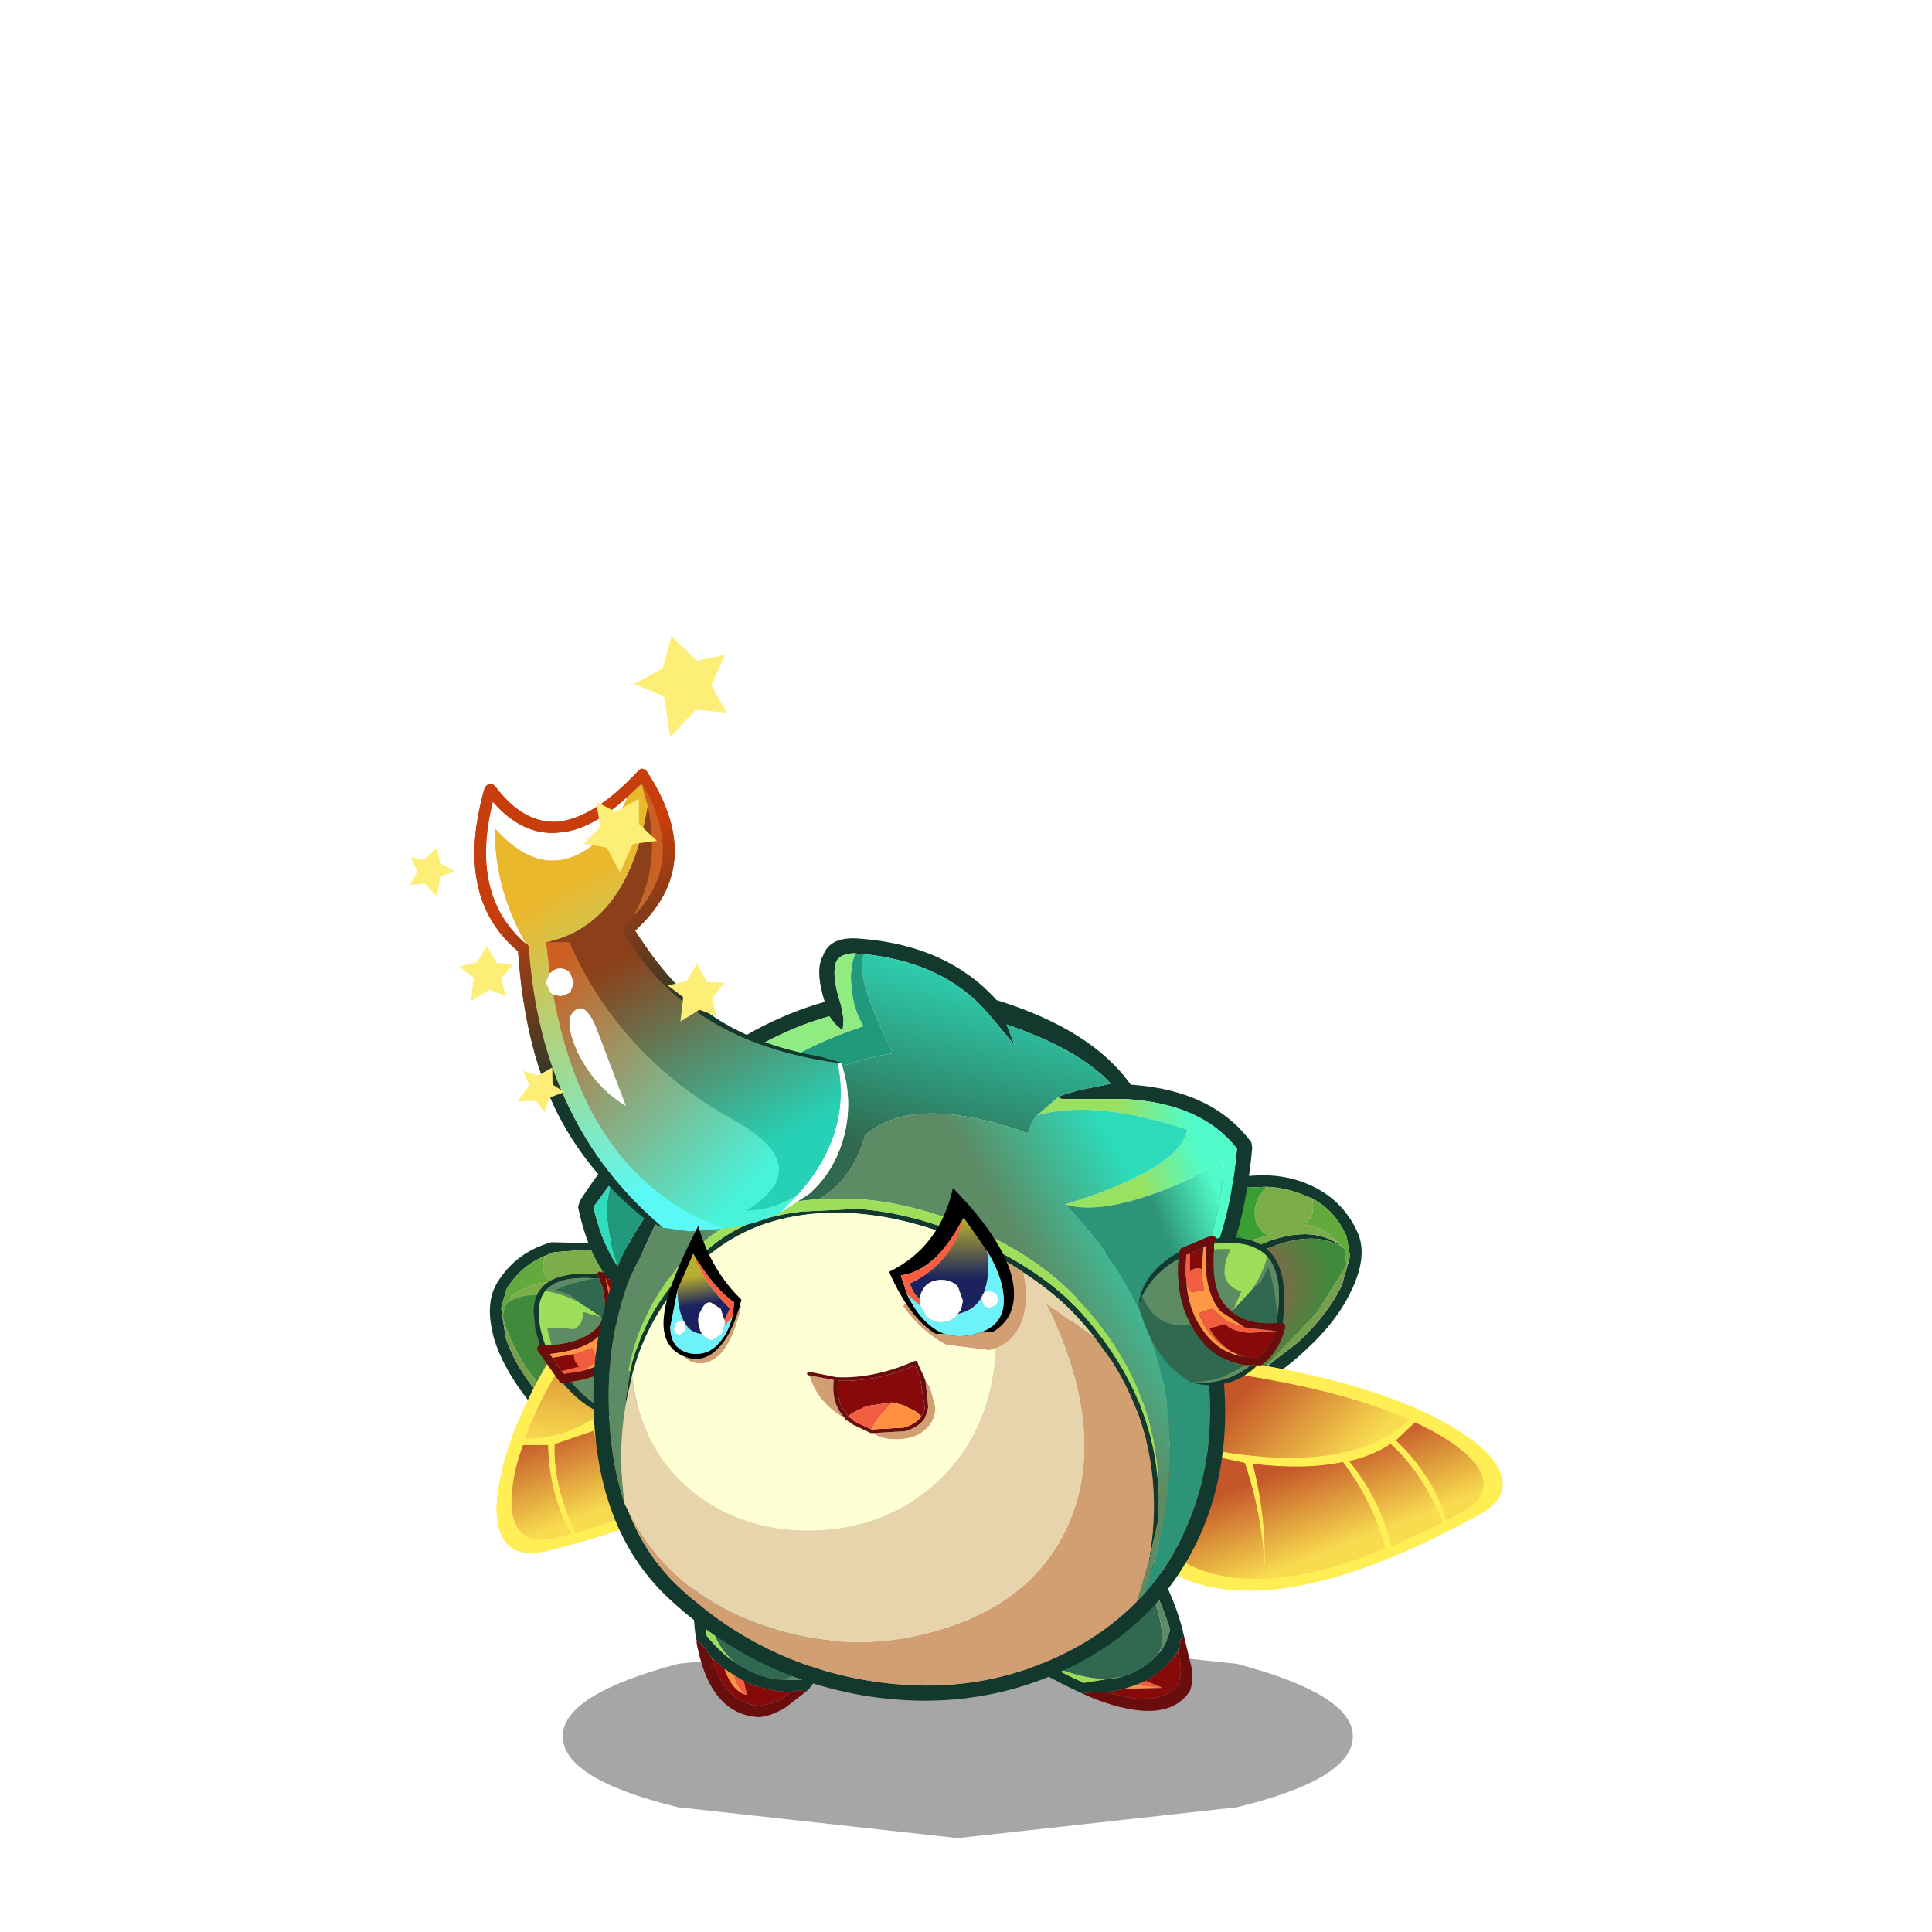 <svg xmlns:ffdec="https://www.free-decompiler.com/flash" xmlns:xlink="http://www.w3.org/1999/xlink" ffdec:objectType="frame" height="90" width="90" xmlns="http://www.w3.org/2000/svg"><use ffdec:characterId="34" height="238.5" transform="translate(14.212 -1.906) scale(.367)" width="154.4" xlink:href="#a"/><defs><g id="a" transform="translate(-.85 78.75)"><use ffdec:characterId="1" height="7.6" transform="matrix(1.807 0 0 3.404 33.557 133.887)" width="55.5" xlink:href="#b"/><use ffdec:characterId="3" height="13.15" transform="translate(97.85 75.6) scale(2.285)" width="16.25" xlink:href="#c"/><use ffdec:characterId="6" height="17.9" transform="translate(100.707 88.373) scale(2.285)" width="23.85" xlink:href="#d"/><use ffdec:characterId="8" height="13.85" transform="translate(24.25 83.55) scale(2.285)" width="15.65" xlink:href="#e"/><use ffdec:characterId="11" height="19.9" transform="translate(18.344 79.922) scale(2.285)" width="20.15" xlink:href="#f"/><use ffdec:characterId="13" height="19.75" transform="translate(92.25 123.85)" width="21.2" xlink:href="#g"/><use ffdec:characterId="15" height="17.3" transform="translate(50.05 127.1)" width="17.7" xlink:href="#h"/><use ffdec:characterId="17" height="8.05" transform="translate(29.85 87.8) scale(2.285)" width="7.45" xlink:href="#i"/><use ffdec:characterId="19" height="42.35" transform="translate(35.5 45.5) scale(2.285)" width="37.45" xlink:href="#j"/><use ffdec:characterId="22" height="25.7" transform="translate(22.4 24) scale(2.285)" width="20.75" xlink:href="#k"/><use ffdec:characterId="25" height="24.05" transform="translate(46.9 1.148) scale(2.285)" width="10.05" xlink:href="#l"/><use ffdec:characterId="25" height="24.05" transform="scale(-2.909 2.909) rotate(-30 -27.687 45.92)" width="10.05" xlink:href="#l"/><use ffdec:characterId="25" height="24.05" transform="rotate(-15.001 -250.74 -112.706) scale(3.85)" width="10.05" xlink:href="#l"/><use ffdec:characterId="25" height="24.05" transform="rotate(30.001 -25.728 104.912) scale(1.857)" width="10.05" xlink:href="#l"/><use ffdec:characterId="25" height="24.05" transform="scale(-1.857 1.857) rotate(-14.999 -13.403 61.533)" width="10.05" xlink:href="#l"/><use ffdec:characterId="25" height="24.05" transform="translate(20.4 .95) scale(2.185)" width="10.05" xlink:href="#l"/><use ffdec:characterId="27" height="8.35" transform="translate(106.65 83.186) scale(2.285)" width="8.15" xlink:href="#m"/><use ffdec:characterId="33" height="9.5" transform="translate(45.729 77.25) scale(2.285)" width="19.75" xlink:href="#n"/></g><g id="K" fill-rule="evenodd"><path d="m15.6 4.5-.2-1.1q-.6-1.4-1.9-2.1l-.5-.2q-.95-.4-2.05-.45L9.75.7l-.4.05Q7.25 1.1 5.2 2.4 3.1 3.75 1.6 5.9.2 8.3.85 10.2q.7 1.9 3.15 2.25l.3.05q2.2.25 4.55-.75l1.9-.95 2-1.55q1.65-1.55 2.4-3.15l.45-1.6M5.05 8.1Q8.25 4.75 11 3.7q2.7-1 4.3.4-1.8-1.3-5.1.35-3.35 1.75-7.55 6.3L5 8.1h.05M16 3.15q.6 1.3-.3 3.2-.8 1.75-2.55 3.35-1.85 1.75-4.05 2.65-2.5 1-4.9.75-3.1-.3-3.95-2.7-.75-2.15.8-4.85 1.6-2.25 3.85-3.7Q7 .5 9.25.15q2.25-.4 4 .35 1.9.8 2.75 2.65" fill="#13382d"/><path d="M13.5 1.3q.2 1.1-.55 1.45.65 0 1.45.5l.9.85q-1.6-1.4-4.3-.4-2.75 1.05-5.95 4.4 1.55-2 2.75-3.05l2.2-1.4 1-.3q-.7-.45-.7-1.25 0-.75.65-1.45 1.1.05 2.05.45l.5.2" fill="#7cad4a"/><path d="m15.3 4.1-.9-.85q-.8-.5-1.45-.5.75-.35.55-1.45 1.3.7 1.9 2.1l.2 1.1-.2.5-.1-.9" fill="#63aa3d"/><path d="m15.4 5 .2-.5-.45 1.6q-.75 1.6-2.4 3.15l-2 1.55 3-3.15L15.4 5" fill="#759f4c"/><path d="m15.3 4.1.1.9-1.65 2.65-3 3.15-1.9.95q-2.35 1-4.55.75l-.3-.05q-1.95-.85-1.35-1.7 4.2-4.55 7.55-6.3 3.3-1.65 5.1-.35" fill="url(#o)"/><path d="M10.95.65q-.65.7-.65 1.45 0 .8.7 1.25l-1 .3Q8.35 2.85 9.75.7l1.2-.05" fill="#399f32"/><path d="m10 3.65-2.2 1.4Q6.6 6.1 5.05 8.1H5l-2.35 2.65q-.6.85 1.35 1.7Q1.55 12.1.85 10.2.2 8.3 1.6 5.9q1.5-2.15 3.6-3.5Q7.25 1.1 9.35.75l.4-.05q-1.4 2.15.25 2.95" fill="#328d3a"/></g><g id="d" transform="translate(1.55 4.65)"><use ffdec:characterId="5" height="12.85" width="21.25" xlink:href="#p"/><filter id="q"><feColorMatrix in="SourceGraphic" result="filterResult0" values="0 0 0 0 1.0,0 0 0 0 1.0,0 0 0 0 0.0,0 0 0 1 0"/><feConvolveMatrix divisor="25" in="filterResult0" kernelMatrix="1 1 1 1 1 1 1 1 1 1 1 1 1 1 1 1 1 1 1 1 1 1 1 1 1" order="5 5" result="filterResult1"/><feComposite in="SourceGraphic" in2="filterResult1" result="filterResult2"/></filter><use ffdec:characterId="5" filter="url(#q)" height="12.85" width="21.25" xlink:href="#p"/></g><g id="L" fill-rule="evenodd"><path d="M14.75 10.5q-.65-2.55-2.35-4.8-2.1.45-5 .1.75 3.05.65 5.75-.15-3-1.1-5.8l-5.5-1.2-.3 1.35q-.2 1.45.3 2.8 1.2 3.1 5.2 3.45 3.4.3 8.1-1.65m.3-5.8q-1 .65-2.3.95Q14.5 7.8 15.1 10.4l2.85-1.35q-1.15-2.8-2.9-4.35m3.35-.1q-.9-.6-2-1.1l-1.05 1q2.1 2 2.8 4.45l.9-.5q1.3-.7 1.15-1.75-.2-1-1.8-2.1M2.05 3.25l-.5.95q10.5 2.9 14.55-.85Q12.6 1.8 6.95.9q-1.55-.2-2.9.45-1.2.6-2 1.9M1.1 2.7Q1.95 1.25 3.3.6 4.8-.2 6.55.1q8.65 1.35 12.7 4.15 1.75 1.2 2 2.4.2 1.15-1.25 1.95-8.4 4.65-13.8 4.2-4.45-.4-5.75-3.95-.6-1.45-.4-3.15.2-1.65 1.05-3" fill="#ffee54"/><path d="M18.4 4.6q1.6 1.1 1.8 2.1.15 1.05-1.15 1.75l-.9.5q-.7-2.45-2.8-4.45l1.05-1q1.1.5 2 1.1m-3.35.1q1.75 1.55 2.9 4.35L15.1 10.4q-.6-2.6-2.35-4.75 1.3-.3 2.3-.95m-.3 5.8q-4.7 1.95-8.1 1.65-4-.35-5.2-3.45-.5-1.35-.3-2.8l.3-1.35 5.5 1.2q.95 2.8 1.1 5.8.1-2.7-.65-5.75 2.9.35 5-.1 1.7 2.25 2.35 4.8" fill="url(#r)"/><path d="M2.05 3.25q.8-1.3 2-1.9Q5.4.7 6.95.9q5.65.9 9.15 2.45-4.05 3.75-14.55.85l.5-.95" fill="url(#s)"/></g><g id="M" fill-rule="evenodd"><path d="m6.9.85.4.1.7.25.3.1q1.5.6 2.9 1.75 1.95 1.6 3.2 3.9 1.05 2.55.2 4.4v-.05q-.9 1.85-3.35 1.9 2-.6 1.5-1.55l-2-2.9-.05-.05Q9.4 6.55 8.3 5.4l-2-1.65q1.75-.6.6-2.9" fill="#328d3a"/><path d="M11.25 13.2q2.45-.05 3.35-1.9v.05q.85-1.85-.2-4.4-1.25-2.3-3.2-3.9Q9.8 1.9 8.3 1.3L8 1.2 7.3.95l-.4-.1-1.2-.2L3.6.8l-.5.2Q1.75 1.55.95 2.85L.65 3.9.9 5.55q.55 1.7 2.05 3.4l1.75 1.8 1.75 1.15q2.25 1.25 4.5 1.3h.3m-.55-4.5.05.05 2 2.9Q9.15 6.6 6 4.5q-3.05-2.05-5-.9l4.3.1q2.65 1.35 5.4 5m-.9-7.4 1.8 1.25q2.05 1.7 3.35 4.1 1.25 2.85.2 4.95-1.05 2.3-4.2 2.25-2.4-.05-4.8-1.4Q4.1 11.3 2.45 9.4.9 7.55.3 5.75q-.6-2 .1-3.2Q1.45.8 3.45.25l4 .1L9 .9l.8.4" fill="#13382d"/><path d="M6.9.85q1.15 2.3-.6 2.9l-.95-.45q.75-.35.85-1.15.05-.75-.5-1.5l1.2.2" fill="#399f32"/><path d="m6.3 3.75 2 1.65q1.1 1.15 2.4 3.3-2.75-3.65-5.4-5L1 3.6q.1-.4 1-.8.85-.4 1.5-.3-.75-.4-.4-1.5l.5-.2L5.7.65q.55.75.5 1.5-.1.8-.85 1.15l.95.45" fill="#7cad4a"/><path d="m.65 3.9.3-1.05Q1.75 1.55 3.1 1q-.35 1.1.4 1.5-.65-.1-1.5.3-.9.4-1 .8-.25.35-.25.85l-.1-.55" fill="#63aa3d"/><path d="m4.7 10.75-1.75-1.8Q1.45 7.25.9 5.55L.65 3.9l.1.55Q1.1 5.75 2.1 7.3l2.6 3.45" fill="#759f4c"/><path d="M12.75 11.65q.5.95-1.5 1.55h-.3q-2.25-.05-4.5-1.3L4.7 10.75 2.1 7.3Q1.1 5.75.75 4.45q0-.5.25-.85 1.95-1.15 5 .9 3.15 2.1 6.75 7.15" fill="url(#t)"/></g><g id="f" transform="translate(3 2.9)"><use ffdec:characterId="10" height="16.2" width="16.5" xlink:href="#u"/><filter id="v"><feColorMatrix in="SourceGraphic" result="filterResult3" values="0 0 0 0 0.992,0 0 0 0 0.918,0 0 0 0 0.322,0 0 0 1 0"/><feConvolveMatrix divisor="25" in="filterResult3" kernelMatrix="1 1 1 1 1 1 1 1 1 1 1 1 1 1 1 1 1 1 1 1 1 1 1 1 1" order="5 5" result="filterResult4"/><feComposite in="SourceGraphic" in2="filterResult4" result="filterResult5"/></filter><use ffdec:characterId="10" filter="url(#v)" height="16.2" width="16.5" xlink:href="#u"/></g><g id="N" fill-rule="evenodd"><path d="m3.2 10.15 2.2-.75q.35 2.6 1.8 4.8l-2.85.9Q3.1 12.4 3.2 10.15m-1.75.05h1.4q.05 2.75 1.3 4.95l-1 .25q-1.35.3-1.95-.5-.6-.9-.3-2.65.15-1 .55-2.05M12.2 1.3q.55.3 1.15.75Q14.5 3 15.1 4.2q1.4 3-1 5.8-2.05 2.4-6.6 4.05-1.4-2.2-1.8-4.85Q7.4 8.15 9.1 6q1.65 2.6 3.6 4.5-2-2.2-3.35-4.8l2.85-4.4" fill="url(#w)"/><path d="M10.8.75q-1.35-.4-2.65 0-1.35.35-2.2 1.55-3.2 4.25-4.4 7.55 5.35.05 10.3-8.7L10.8.75m3.1.45q1.3 1.1 2 2.5 1.6 3.35-1.05 6.45-3.3 3.8-12.15 5.95-1.6.35-2.25-.55-.7-1-.35-3Q.8 7.95 5.65 1.4 6.35.45 7.3 0h4.55q1.05.45 2.05 1.2m-1.7.1L9.35 5.7q1.35 2.6 3.35 4.8Q10.75 8.6 9.1 6 7.4 8.15 5.7 9.2q.4 2.65 1.8 4.85 4.55-1.65 6.6-4.05 2.4-2.8 1-5.8-.6-1.2-1.75-2.15-.6-.45-1.15-.75M1.45 10.2q-.4 1.05-.55 2.05-.3 1.75.3 2.65.6.8 1.95.5l1-.25q-1.25-2.2-1.3-4.95h-1.4m1.75-.05q-.1 2.25 1.15 4.95l2.85-.9Q5.75 12 5.4 9.4l-2.2.75" fill="#ffee54"/><path d="m10.8.75 1.05.4Q6.9 9.9 1.55 9.85q1.2-3.3 4.4-7.55.85-1.2 2.2-1.55 1.3-.4 2.65 0" fill="url(#x)"/></g><g id="O" fill-rule="evenodd"><path d="m7.45 17.65-.2-.1Q5.3 16.7.5 14.1l-.4-.4-.1-.45Q2.45 5.4 15.05.1l.4-.05.35.2Q18.55 4.1 20 9.5l.05.3v.6l-.05.05q-.1-.1-.45.85l-.2.95q-1.5 2.25-4.05 3.7l-1.35.55-1.3.45-2.1.45h-1.8l-1.4.1.1.15M15.1 1.9l-.05-.05Q4.25 6.8 1.75 13.35q3.95 2.1 5.7 2.85l4.95-.8.15-.05q2.55-.9 4.15-2.6l.2-.25q.9-.85 1.5-3.05-1.25-4.05-3.3-7.55" fill="#13382d"/><path d="M1.75 13.35q2.5-6.55 13.3-11.5l.05.05q3.4 8.65 1.8 10.6l-.2.25q-1.6 1.7-4.15 2.6l-.15.05q-3.85 1.15-10.65-2.05" fill="#30694f"/><path d="m7.45 17.65-.1-.15 1.4-.1h1.8q6.4 2.05 8.8-.95l.05-.05q.75-1.85-.05-4.15l.2-.95q.35-.95.45-.85l.05-.05v-.6l1.05 4.35q.3 2.05-.25 3.2l-.05.05q-3 4.25-11.95.85l-1.4-.6" fill="#690e0d"/><path d="m13.95 16.5 1.35-.55 2 .8-.1.1-3.25-.35" fill="#f25c3f"/><path d="m12.65 16.95 1.3-.45 3.25.35-4.55.1" fill="#fa9443"/><path d="m10.55 17.4 2.1-.45 4.55-.1.1-.1-2-.8q2.55-1.45 4.05-3.7.8 2.3.05 4.15l-.05.05q-2.4 3-8.8.95" fill="#860a0a"/><path d="M15.1 1.9q2.05 3.5 3.3 7.55-.6 2.2-1.5 3.05 1.6-1.95-1.8-10.6" fill="#5c8b64"/><path d="m12.4 15.4-4.95.8q-1.75-.75-5.7-2.85 6.8 3.2 10.65 2.05" fill="#9bdc59"/></g><g id="P" fill-rule="evenodd"><path d="m.5 7.6-.05-.2Q.1 5.7 0 .95L.2.5Q.35.25.6.25q9.05-1.6 16.95 7.5l.15.35-.05.4q-1.3 3.2-2.9 5.25l-.15.15-.35.1h-.05l-.8-.1-.95.2q-3.15-.05-5.95-1.35l-1.3-.8-1.15-.75L2.4 9.75l-.95-1.3-.95-1v.15m15.65.8v-.05Q9.3.65 1.5 1.55 1.55 5.4 1.8 7q1.7 2.1 3.7 3.45 2.25 1.5 4.8 2l.35.05 3.2.1q1.25-1.7 2.3-4.2" fill="#13382d"/><path d="M.5 7.6v-.15l.95 1 .95 1.3q1.7 5.7 6 6.1h.05q2.2-.15 4-1.75l.95-.2.8.1h.05l.35-.1-2.85 2.2q-1.85 1.1-3.3 1.2h-.1Q2.5 16.95.7 8.85.45 7.9.5 7.6" fill="#690e0d"/><path d="M1.5 1.55q7.8-.9 14.65 6.8v.05q-2.65 4.45-5.5 4.1l-.35-.05q-2.55-.5-4.8-2-3.35-2.4-4-8.9" fill="#30694f"/><path d="m5.2 11.95 1.3.8.4 1.75-.2-.05q-1.1-.85-1.5-2.5" fill="#f25c3f"/><path d="m2.4 9.75 1.65 1.45Q5 13.9 6.7 14.45l.2.05-.4-1.75q2.8 1.3 5.95 1.35-1.8 1.6-4 1.75H8.4q-4.3-.4-6-6.1" fill="#860a0a"/><path d="m4.05 11.2 1.15.75q.4 1.65 1.5 2.5Q5 13.9 4.05 11.2" fill="#fa9443"/><path d="M16.15 8.4q-1.05 2.5-2.3 4.2l-3.2-.1q2.85.35 5.5-4.1" fill="#5c8b64"/><path d="M5.5 10.45Q3.5 9.1 1.8 7q-.25-1.6-.3-5.45.65 6.5 4 8.9" fill="#9bdc59"/></g><g id="Q" fill-rule="evenodd"><path d="M3.55.15V.1L3.6.05 3.7 0l.05.05q1.15.2 1.85.9l.05.1v.05l.15.35.05.2q.35 1.5-.45 2.65l-.25.35q-1 1.2-3.05 1.5l-.45.1-.15-.05-.05-.05-1.2-1.7-.05-.1v-.1l.1-.15h.15l.1.05.05-.05H1q2.05-.2 2.7-1.2l.15-.3q.3-.85-.2-2.2l-.1-.2V.15M4 .4l.3 1.4v.1q.05.75-.3 1.25Q3.3 4.35.9 4.6l.15.2.5.75.15.15.95-.15.2-.05q1.5-.45 2.25-1.45.7-1 .5-2.2l-.25-.75Q4.8.6 4 .4" fill="#690e0d"/><path d="M3.55.15V.2l.1.2H3.4Q1.35.25.65 1.1.3 1.55.3 2.2q-.05.8.35 1.9H.6l-.05.05-.1-.05h-.1L.1 3.25 0 2.2Q.05.3 2.45.15h1.1m-1.9 6.1.45-.1q1.15 1.4 2.6 1.8l.5.1h-.45q-1.55 0-3.1-1.8m4.15-4.8-.15-.35q1.05.8 1.55 2l.25 1-.15-.5q-.5-1.3-1.5-2.15" fill="#13382d"/><path d="M3.65.4q.5 1.35.2 2.2l-.1-.05-1.2-.8L2 1.3l-.8-.25Q2.1.6 3.4.4h.25m1.5 4.25.25-.35q.8-1.15.45-2.65 1 .9 1.6 2.45-.1 2.3-2.25 3.95l-.5-.1q1.3-1.4.45-3.3" fill="#30694f"/><path d="M4.3 1.9v-.1L4 .4l.5 1.25q.2.8 0 1.2l.45.75q.45-.4.6-1.2Q5.4 3.6 4.5 4.3L4 3.6l.35-.85-.05-.85M2.85 5.5l-.2.05-.95.15-.15-.15 1-.25q-.35-.3-.3-.7l1-.35.35.7-.75.55" fill="#f25c3f"/><path d="M4 .4q.8.2 1.35.7l.25.75-.05.55q-.15.8-.6 1.2l-.45-.75q.2-.4 0-1.2L4 .4M1.55 5.55l-.5-.75 1.2-.2q-.05.4.3.7l-1 .25" fill="#860a0a"/><path d="m3.85 2.6-.15.3q-.65 1-2.7 1.2l-.25-.95 1.5.05q.5-.25.5-.95l1 .3.1.05M2.1 6.15q2.05-.3 3.05-1.5.85 1.9-.45 3.3-1.45-.4-2.6-1.8m3.75-4.5-.05-.2q1 .85 1.5 2.15l.15.5q-.6-1.55-1.6-2.45M3.4.4q-1.3.2-2.2.65l.8.25.55.45q-.95-.5-1.9-.65.7-.85 2.75-.7" fill="#5c8b64"/><path d="M1 4.1H.65Q.25 3 .3 2.2q0-.65.35-1.1.95.15 1.9.65l1.2.8-1-.3q0 .7-.5.95l-1.5-.05.25.95" fill="#9ddf5a"/><path d="M5.6 1.85q.2 1.2-.5 2.2-.75 1-2.25 1.45l.75-.55-.35-.7-1 .35-1.2.2-.15-.2Q3.3 4.35 4 3.15q.35-.5.3-1.25l.05.85L4 3.6l.5.7q.9-.7 1.05-1.9l.05-.55" fill="#ff9845"/></g><g id="R" fill-rule="evenodd"><path d="M34.2 19.55q1.9-2.55 2.4-7.8v-.05q-1.95-2.5-6.15-2.75H26.9l-.15-.05-.1-.05q-.05-.05 1.2-.4l1.75-.35q-.85-.95-2.45-1.85-1.25-.7-3.35-1.45l.45 1.15L22.7 4.1l-.05-.05Q20.25 1.35 15.9.9h-.25L15.4.85q-.8 0-1.05.45-.3.75.25 2.4l.15.8-.05.65-.4-.35-.35-.45Q10.1 5.45 6.7 8.3q-2.55 2.1-4.75 5.15l-1.1 1.5q.5 2.1 1.35 3.3.5-1.3 2.15-3.7l1.7-2.1-1.1 2.15-.25.45-1.95 4.15q-1.05 3-1.05 6.2 0 3.4.9 6.05l.2.4Q3.75 34.3 5.55 36q4.5 4.25 10.55 5.25 5.7.95 10.6-1.35 2.55-1.2 4.35-3.05l.4-.4q1.5-1.7 2.4-3.85 2.35-5.5.3-12.7v-.3l.05-.05m3.2-8.2.05.3q-.5 5.55-2.45 8.2 2.05 7.45-.35 13.1-2.25 5.2-7.6 7.7-5.15 2.4-11.1 1.45Q9.7 41.05 5 36.65.85 32.75.85 25.4q0-3.2 1.05-6.25Q.6 17.8 0 14.95l.1-.35q2.75-4.2 6.05-6.95 3.5-2.95 7.55-4.1-.55-1.75-.1-2.55.4-1.15 2.15-.95h.05q4.75.4 7.45 3.4 5.3 1.65 7.45 4.7 4.55.3 6.7 3.2M32.25 31.1l-.05 1.35-.5 2.25.15-1.1q.25-1.85.05-3.7-.35-3.4-2.25-6.4l-.95-1.3q-1.6-2.1-3.95-3.6l-.1-.1-.1-.05q-2-1.3-4.35-2.1-1.55-.55-3.2-.85-3.85-.65-6.95.5-1.7.65-3.05 1.85l-.15.1-.45.4-1.2 1.35v.05q-1.55 2-2.2 4.55l-.3 1.35-.1.55.05-.4v-.15l.25-1.6.1-.45.2-.65.15-.35.15-.45.15-.3.15-.35q.85-1.75 2.3-3.2l.35-.35.25-.2q1.25-1.2 2.6-1.8 1.45-.55 3.1-.75l3.1-.15q3.15.2 6.6 1.75 3.2 1.45 5.2 3.35 2.45 2.45 3.75 5.4v.05l.05.05q1.1 2.6 1.15 5.45" fill="#13382d"/><path d="m26.65 8.85.1.05.15.05h3.55q4.2.25 6.15 2.75v.05q-.5 5.25-2.4 7.8v-.05q1.45-3.45 1.7-7.25-1.45 1.05-3.75 1.9-3.3 1.2-5.1.65 6.35-1.95 6.8-4.15-5.15-1.7-8.35-.8l1.15-1" fill="url(#y)"/><path d="m4.95 14.6 1.1-2.15q5.7-5.1 11.45-6.05-2.2-4.3-1.6-5.5 4.35.45 6.75 3.15l.05.05 1.55 1.85-.45-1.15q2.1.75 3.35 1.45 1.6.9 2.45 1.85l-1.75.35q-1.25.35-1.2.4l-1.15 1-.05.05q-.3.35-.45.95-6.35-2.25-9.05.1-.7 2.5-2.55 3.55l-1 .1-3 .75-4.45-.75" fill="url(#z)"/><path d="m31.45 36.45-.4.4.5-1.7.05-.15.1-.3.5-2.25.05-1.35q.05-3.2-1.2-6.15-1.3-2.95-3.75-5.35-2-1.95-5.2-3.4-3.45-1.5-6.6-1.7h-2.1q1.85-1.05 2.55-3.55 2.7-2.35 9.05-.1.15-.6.45-.95l.05-.05q3.2-.9 8.35.8-.45 2.2-6.8 4.15 8.7 8.95 4.4 21.65m-28.85-5q-.9-2.65-.9-6.05 0-3.2 1.05-6.2l1.95-4.15.25-.45 4.45.75-.1.05q-1.6.7-3.1 2.2l-.1.1-.25.25q-1.25 1.35-2.05 3-.7 1.4-1 3.1h.1l-.25 1.6v.15l-.05.4q-.4 2.55 0 5.25" fill="url(#A)"/><path d="M31.05 36.85q-1.8 1.85-4.35 3.05-4.9 2.3-10.6 1.35-6.05-1-10.55-5.25-1.8-1.7-2.75-4.15 2.3 4.55 7.5 6.35 5.05 1.75 10.05.15 5.2-1.65 7-6.05 2.05-5.05-1.35-12l2.7 1.9.95 1.3q1.9 3 2.25 6.4.2 1.85-.05 3.7l-.15 1.1-.1.3-.05.15-.5 1.7M20.2 16.35q2.35.8 4.35 2.1l.1.05.1.1q.35 1.8-.2 2.95-.45.9-1.35 1.25l-.35.1-2.4-.3q-1.35-.7-2.4-2.15 1.5-1.65 2.15-4.1m-13.8 2q.95 1.9 2.65 2.1Q8.7 22.1 8 23q-.7.75-1.45.6-.7-.1-1.1-1.1-.45-1.1-.25-2.75v-.05l1.2-1.35m6.45 5.95 1.35.25q-.15 1.35.65 2.15-1.55-.85-2-2.4m3.55 3.2 1.75-.1q.75-.2 1.1-.7l.15-.4.05-.25-.15-1.45.25.35.3 1.1q0 .8-.55 1.25-.55.55-1.65.55-.85 0-1.25-.35" fill="#d19f72"/><path d="m2.8 31.85-.2-.4q-.4-2.7 0-5.25l.1-.55.3-1.35q.45 4.2 3.55 6.6 2.9 2.15 6.7 2 3.9-.15 6.65-2.65 3.05-2.8 3.3-7.45.9-.35 1.35-1.25.55-1.15.2-2.95 2.35 1.5 3.95 3.6L26 20.3q3.4 6.95 1.35 12-1.8 4.4-7 6.05-5 1.6-10.05-.15-5.2-1.8-7.5-6.35" fill="#e7d4ac"/><path d="M20.2 16.35q-.65 2.45-2.15 4.1 1.05 1.45 2.4 2.15l2.4.3.35-.1q-.25 4.65-3.3 7.45-2.75 2.5-6.65 2.65-3.8.15-6.7-2-3.1-2.4-3.55-6.6.65-2.55 2.2-4.55-.2 1.65.25 2.75.4 1 1.1 1.1.75.15 1.45-.6.7-.9 1.05-2.55-1.7-.2-2.65-2.1l.45-.4.15-.1q1.35-1.2 3.05-1.85 3.1-1.15 6.95-.5 1.65.3 3.2.85M14.85 26.7v.05l.4.25h-.05l1.05.5h.15q.4.35 1.25.35 1.1 0 1.65-.55.55-.45.55-1.25l-.3-1.1-.25-.35-.1-.25-.3-.65-.05-.15-.05-.05h-.1q-2.3 1-4.35.9l-1.5-.3-.1.05-.05.05.05.05.05.05h.05q.45 1.55 2 2.4" fill="#ffffd6"/><path d="M13.4 14.5h2.1q3.15.2 6.6 1.7 3.2 1.45 5.2 3.4 2.45 2.4 3.75 5.35 1.25 2.95 1.2 6.15-.05-2.85-1.15-5.45l-.05-.05v-.05q-1.3-2.95-3.75-5.4-2-1.9-5.2-3.35-3.45-1.55-6.6-1.75l-3.1.15q-1.65.2-3.1.75-1.35.6-2.6 1.8l-.25.2-.35.35q-1.45 1.45-2.3 3.2l-.15.35-.15.3-.15.45-.15.35-.2.65-.1.45h-.1q.3-1.7 1-3.1.8-1.65 2.05-3l.25-.25.1-.1q1.5-1.5 3.1-2.2l.1-.05 3-.75 1-.1" fill="#9ddf5a"/><path d="M34.15 19.6v.3q2.05 7.2-.3 12.7-.9 2.15-2.4 3.85 4.3-12.7-4.4-21.65 1.8.55 5.1-.65 2.3-.85 3.75-1.9-.25 3.8-1.7 7.25l-.05.1" fill="url(#B)"/><path d="m6.05 12.45-1.7 2.1q-1.65 2.4-2.15 3.7-1.05-3.2-.25-4.8 2.45-2.2 5.5-2.9 2.5-3.7 8.4-5.65-.55-.9-.65-2.05-.15-1.15.2-2l.25.05h.25q-.6 1.2 1.6 5.5-5.75.95-11.45 6.05" fill="#21997c"/><path d="M1.95 13.45Q4.15 10.4 6.7 8.3q3.4-2.85 7.25-3.95l.35.45.4.35.05-.65-.15-.8q-.55-1.65-.25-2.4.25-.45 1.05-.45-.35.85-.2 2 .1 1.15.65 2.05-5.9 1.95-8.4 5.65-3.05.7-5.5 2.9" fill="#90eb81"/><path d="M2.2 18.25q-.85-1.2-1.35-3.3l1.1-1.5q-.8 1.6.25 4.8" fill="#2fdcbb"/><path d="m19.05 26.55.15-.25.05-.1V26L19 24.45l-.2-.55-.1-.15q-2.15.9-4.1.85h-.15q-.1.75.15 1.35l.2.35.2.25.35.3.95.45 1.8-.1q.65-.2.95-.6v-.05m-4.2.15q-.8-.8-.65-2.15l-1.35-.25h-.05l-.05-.05-.05-.05.05-.05.1-.05 1.5.3q2.05.1 4.35-.9h.1l.05.05.05.15.3.65.1.25.15 1.45-.05.25-.15.4q-.35.5-1.1.7l-1.75.1h-.15L15.2 27h.05l-.4-.25v-.05" fill="#690e0d"/><path d="m15 26.55-.2-.25-.2-.35q-.25-.6-.15-1.35h.15q1.95.05 4.1-.85l.1.15.2.55.25 1.55v.2l-.05.1-.15.25-.3-.25-.7-.35-.6-.15-1.4.2-.65.3-.4.25" fill="#860a0a"/><path d="m17.45 25.8.6.15.7.35.3.25v.05q-.3.4-.95.6l-1.8.1q.2-.5.7-1l.4-.45.05-.05" fill="#ff9040"/><path d="m15 26.55.4-.25.65-.3 1.4-.2-.05.05-.4.45q-.5.5-.7 1l-.95-.45-.35-.3" fill="#f25c3f"/></g><g id="k"><use ffdec:characterId="21" height="25.7" width="20.75" xlink:href="#C"/><filter id="D"><feColorMatrix in="SourceGraphic" result="filterResult6" values="0 0 0 0 1.0,0 0 0 0 0.0,0 0 0 0 0.0,0 0 0 1 0"/><feConvolveMatrix divisor="225" in="filterResult6" kernelMatrix="1 1 1 1 1 1 1 1 1 1 1 1 1 1 1 1 1 1 1 1 1 1 1 1 1 1 1 1 1 1 1 1 1 1 1 1 1 1 1 1 1 1 1 1 1 1 1 1 1 1 1 1 1 1 1 1 1 1 1 1 1 1 1 1 1 1 1 1 1 1 1 1 1 1 1 1 1 1 1 1 1 1 1 1 1 1 1 1 1 1 1 1 1 1 1 1 1 1 1 1 1 1 1 1 1 1 1 1 1 1 1 1 1 1 1 1 1 1 1 1 1 1 1 1 1 1 1 1 1 1 1 1 1 1 1 1 1 1 1 1 1 1 1 1 1 1 1 1 1 1 1 1 1 1 1 1 1 1 1 1 1 1 1 1 1 1 1 1 1 1 1 1 1 1 1 1 1 1 1 1 1 1 1 1 1 1 1 1 1 1 1 1 1 1 1 1 1 1 1 1 1 1 1 1 1 1 1 1 1 1 1 1 1 1 1 1 1 1 1 1 1 1 1 1 1" order="15 15" result="filterResult7"/><feComposite in="SourceGraphic" in2="filterResult7" result="filterResult8"/></filter><use ffdec:characterId="21" filter="url(#D)" height="25.7" width="20.75" xlink:href="#C"/></g><g id="S" fill-rule="evenodd"><path d="M20.35 16.35q.65 1.95.2 3.9-.5 2.05-1.95 3.35L17 24.65l1-1.05q2.95-3.35 2.15-7.25h.2M8.5 1.55q-1.1 2.5-2.95 3.3Q3.3 5.8 1.1 3.3q0 3.45 1.75 6.45Q-.3 7.05 1 1.85q1.7 1.95 3.75 1.7 1.75-.15 3.75-2m-4.15 11-.15-.1-.25-.55.2-.55h.05q.2-.25.55-.25.3 0 .55.25l.2.55-.2.55-.55.2-.4-.1m1.25.85q.65-.45 1.3 1.4l1.5 3.95q-1.75-1.05-2.7-3-.85-1.9-.1-2.35" fill="#fff"/><path d="M17 24.65q-1.4.7-3.2.9-7.65-2.85-9.45-13l.4.1.55-.2.2-.55-.2-.55q-.25-.25-.55-.25-.35 0-.55.25h-.05l-.2-1.7h1.3q2.85 6.5 9.45 10.05 4.2 2.5.4 4.85 1.6-.05 2.9-.95l-1 1.05M9.25.85h.05q2.5 4.3-.5 7.35 1.55-2.75.8-6.1L9.25.85M5.6 13.4q-.75.45.1 2.35.95 1.95 2.7 3L6.9 14.8q-.65-1.85-1.3-1.4" fill="url(#E)"/><path d="m13.8 25.55-1.85.15-1.5-.2Q3.7 19.85 3 10v-.1l-.1-.15h-.05Q1.1 6.75 1.1 3.3q2.2 2.5 4.45 1.55 1.85-.8 2.95-3.3l.75-.7.35 1.25Q8.5 8.7 3.95 9.65l.2 1.7-.2.55.25.55.15.1q1.8 10.15 9.45 13" fill="url(#F)"/><path d="m10.45 25.5-.95-.45q-3.4-2.7-5.1-6.3-1.65-3.5-2-8.6-3.6-3-1.85-9.1L.7.9.95.85l.15.1q1.6 2.15 3.55 2Q6.7 2.7 9.1.1l.15-.1.2.05.1.1q3.4 5.2-.65 8.85 1.9 3 4.1 4.6 2.45 1.75 6.15 2.4l.7.2.5.15h-.2Q11.9 15.25 8.2 9.1l-.05-.25.15-.15.5-.5q3-3.05.5-7.35h-.05l-.75.7q-2 1.85-3.75 2Q2.7 3.8 1 1.85q-1.3 5.2 1.85 7.9h.05l.1.15v.1q.7 9.85 7.45 15.5" fill="url(#G)"/><path d="M20.15 16.35q.8 3.9-2.15 7.25-1.3.9-2.9.95 3.8-2.35-.4-4.85-6.6-3.55-9.45-10.05h-1.3Q8.5 8.7 9.6 2.1q.75 3.35-.8 6.1l-.5.5-.15.15.05.25q3.7 6.15 11.95 7.25" fill="url(#H)"/></g><g id="V" fill-rule="evenodd"><path d="M4.3.15V.3l-.1.05v.4Q4 2.9 4.85 3.9l.3.3q.9.75 2.5.65h.4l.1.15v.1q-.4 1.45-1.35 2.1h-.9q-1.75-.3-2.75-1.8l-.25-.45Q2.05 3.4 2.2 1.3l.05-.4.05-.1.05-.1L4 0h.15l.15.1v.05M5.9 5.1l-1.35-.9q-1-1.2-.8-3.65l-.15.1-.75.35-.2.05L2.6 2v.1l.05.3q.05 1.55.85 2.75.85 1.3 2.25 1.55l.85.1q.7-.5 1.05-1.5l-1.7-.2H5.9" fill="#690e0d" transform="translate(0 .05)"/><path d="m3.6.65.15-.1q-.2 2.45.8 3.65l1.35.9-1-.35-.8-.7-.75.25q.5 1.4 1.75 2.1l.65.3q-1.4-.25-2.25-1.55-.8-1.2-.85-2.75 0 .5.3.75l.7-.15q-.15-.5-.15-1.15l.1-1.2" fill="#ff9845" transform="translate(0 .05)"/><path d="M4.2.45v-.1L4.3.3V.15Q8.7-.4 8 4.85h-.35l.05-.25v-.05q.35-2.35-.55-3.4Q6.25.2 4.2.45M2.25.9l-.05.4q-1.35.75-2 2.05l-.2.5Q.2 2.05 2.25.9M6.2 7.2h.4q-1.55 1.5-3.7.95 1.85.2 3.3-.95" fill="#13382d" transform="translate(0 .05)"/><path d="M2.2 1.3q-.15 2.1.7 3.65Q.95 5.2.2 3.35q.65-1.3 2-2.05m3.7 5.9h.3q-1.45 1.15-3.3.95 1.8-.1 3-.95m-.75-3-.3-.3Q4 2.9 4.2.75h.9q-.45.9-.3 1.5.15.6.9.85l-.45 1.05-.1.05m2-3.05q.9 1.05.55 3.4-.1-1.65-.5-2.8l-.4.8-.55.5q.65-.9.9-1.9" fill="#5c8b64" transform="translate(0 .05)"/><path d="M7.65 5.3q-.35 1-1.05 1.5l-.85-.1-.65-.3q-.8-.55-1.15-1.25l.85-.25q.35.4 1.35.5l1.5-.1M2.85 1 3.6.65l-.1 1.2q-.35-.15-.65.15V1" fill="#860a0a" transform="translate(0 .05)"/><path d="M5.9 5.1h.05l1.7.2-1.5.1q-1-.1-1.35-.5l-.85.25q.35.7 1.15 1.25-1.25-.7-1.75-2.1l.75-.25.8.7 1 .35M2.65 2.4l-.05-.3V2l.05-.95.2-.05v1q.3-.3.65-.15 0 .65.15 1.15l-.7.15q-.3-.25-.3-.75" fill="#f25c3f" transform="translate(0 .05)"/><path d="M4.2.75v-.3q2.05-.25 2.95.7-.25 1-.9 1.9l-1 1.1.45-1.05q-.75-.25-.9-.85-.15-.6.3-1.5h-.9" fill="#9ddf5a" transform="translate(0 .05)"/><path d="m2.9 4.95.25.45q1 1.5 2.75 1.8-1.2.85-3 .95Q.75 6.85 0 3.85l.2-.5q.75 1.85 2.7 1.6m4.75-.1q-1.6.1-2.5-.65l.1-.05 1-1.1.55-.5.4-.8q.4 1.15.5 2.8v.05l-.05.25" fill="#30694f" transform="translate(0 .05)"/></g><g id="W" fill-rule="evenodd"><path d="m16.65 1.7.05-.05L18 3.5q.2 1.35-.2 2.35l-.05.05v.05L17.7 6v.05q-.4.75-1.35.95l.2-.25.1-.5-.25-.7-.1-.15q-.35-.3-.85-.3t-.85.3q-.3.35-.35.75-.35-.25-.55-.85 2.4-1.15 2.95-3.6" fill="url(#I)"/><path d="m18 3.5-1.3-1.85-.05.05q-1.5 2.9-3.45 3.15l.35 1.05q.55 1.15 1.3 1.75 1.05.85 2.5.45 1.75-.45 1.55-2.2-.1-1.05-.9-2.4M16.1 0q2.65 2.7 3.25 4.85.55 2.2-1.05 3.15l-3.15.1q-1.45-.85-2.6-3.45Q15.35 3.3 16.1 0M1.7 3.7v-.05l-.05.05L.8 5.65.4 7.7Q.4 9 1.6 9.2q.95.1 1.55-.65.45-.5.7-1.4l.1-.8Q2.85 5.6 1.7 3.7M3 8.95q-.9.9-2.05.3-1.1-.6-.9-2.2Q.2 5.5 1.95 2.1q.7 2.45 2.4 4.1Q3.85 8.15 3 8.95"/><path d="M14.25 6.15q.05-.4.35-.75.35-.3.85-.3t.85.3l.1.15.25.7-.1.5-.2.25-.05.1q-.35.35-.85.35t-.85-.35l-.3-.55-.05-.3v-.1m3.5-.2V5.9l.05-.05q.15-.15.35-.15l.35.15.15.35-.15.3-.35.15q-.2 0-.35-.15l-.1-.3v-.15l.05-.1M1.15 7.4l.05.05.05.1v.1l-.05.25v.05l-.25.2L.7 8.1l-.1-.25.05-.3.25-.2.2.05h.05m1 .7-.1-.2-.1-.4q-.05-.4.15-.7l.05-.1q.2-.4.5-.35l.55.35.2.6.05.15-.05.2-.15.45-.5.35q-.3 0-.55-.3l-.05-.05" fill="#fff"/><path d="M16.35 7q.95-.2 1.35-.95v.15l.1.3q.15.15.35.15l.35-.15.15-.3-.15-.35-.35-.15q-.2 0-.35.15.4-1 .2-2.35.8 1.35.9 2.4.2 1.75-1.55 2.2-1.45.4-2.5-.45-.75-.6-1.3-1.75l.75.65.3.55q.35.35.85.35t.85-.35l.05-.1m-12.5.15q-.25.9-.7 1.4-.6.75-1.55.65Q.4 9 .4 7.7l.4-2.05q0 1.05.35 1.75H1.1l-.2-.05-.25.2-.05.3.1.25.25.05.25-.2V7.9l.05-.25v-.1q.3.5.9.55l.05.05q.25.3.55.3l.5-.35.15-.45.45-.5" fill="#6df2fb"/><path d="M16.65 1.7q-.55 2.45-2.95 3.6.2.6.55.85v.1l.05.3-.75-.65-.35-1.05q1.95-.25 3.45-3.15M1.7 3.7q1.15 1.9 2.25 2.65l-.1.8-.45.5.05-.2-.05-.15.3-.6q-1.45-1.45-2-3" fill="#f95e40"/><path d="m.8 5.65.85-1.95.05-.05v.05q.55 1.55 2 3l-.3.6-.2-.6-.55-.35q-.3-.05-.5.35l-.05.1q-.2.3-.15.7l.1.4.1.2q-.6-.05-.9-.55l-.05-.1-.05-.05Q.8 6.7.8 5.65" fill="url(#J)"/></g><linearGradient gradientTransform="matrix(.001 .003 -.194 .076 29.1 1.05)" gradientUnits="userSpaceOnUse" id="r" spreadMethod="pad" x1="-819.2" x2="819.2"><stop offset="0" stop-color="#c45629"/><stop offset="1" stop-color="#f8db4f"/></linearGradient><linearGradient gradientTransform="matrix(.003 .003 -.147 .148 23.7 -10.2)" gradientUnits="userSpaceOnUse" id="s" spreadMethod="pad" x1="-819.2" x2="819.2"><stop offset="0" stop-color="#c45629"/><stop offset="1" stop-color="#f8db4f"/></linearGradient><linearGradient gradientTransform="matrix(.001 .003 .184 -.071 -8.75 16.65)" gradientUnits="userSpaceOnUse" id="w" spreadMethod="pad" x1="-819.2" x2="819.2"><stop offset="0" stop-color="#c45629"/><stop offset="1" stop-color="#f8db4f"/></linearGradient><linearGradient gradientTransform="matrix(0 .005 .203 .01 -13.15 5.15)" gradientUnits="userSpaceOnUse" id="x" spreadMethod="pad" x1="-819.2" x2="819.2"><stop offset="0" stop-color="#c45629"/><stop offset="1" stop-color="#f8db4f"/></linearGradient><linearGradient gradientTransform="matrix(.002 -.001 .054 .202 30.6 4.45)" gradientUnits="userSpaceOnUse" id="y" spreadMethod="pad" x1="-819.2" x2="819.2"><stop offset="0" stop-color="#99e161"/><stop offset="1" stop-color="#50fbc9"/></linearGradient><linearGradient gradientTransform="matrix(.002 -.007 .202 .054 -19.35 -4.05)" gradientUnits="userSpaceOnUse" id="z" spreadMethod="pad" x1="-819.2" x2="819.2"><stop offset="0" stop-color="#30694f"/><stop offset="1" stop-color="#2cdbba"/></linearGradient><linearGradient gradientTransform="matrix(.004 -.002 .104 .181 18.05 -1.55)" gradientUnits="userSpaceOnUse" id="A" spreadMethod="pad" x1="-819.2" x2="819.2"><stop offset="0" stop-color="#5c8b64"/><stop offset="1" stop-color="#2cdbba"/></linearGradient><linearGradient gradientTransform="matrix(.002 -.001 .077 .194 31.9 9.9)" gradientUnits="userSpaceOnUse" id="B" spreadMethod="pad" x1="-819.2" x2="819.2"><stop offset="0" stop-color="#2e9478"/><stop offset="1" stop-color="#50fbc9"/></linearGradient><linearGradient gradientTransform="matrix(.007 .007 -.148 .148 9.55 17.3)" gradientUnits="userSpaceOnUse" id="E" spreadMethod="pad" x1="-819.2" x2="819.2"><stop offset="0" stop-color="#cc5f21"/><stop offset="1" stop-color="#49f3da"/></linearGradient><linearGradient gradientTransform="matrix(.005 .009 -.181 .104 7.05 15.25)" gradientUnits="userSpaceOnUse" id="F" spreadMethod="pad" x1="-819.2" x2="819.2"><stop offset="0" stop-color="#eab82d"/><stop offset="1" stop-color="#5af9f6"/></linearGradient><linearGradient gradientTransform="matrix(.003 .006 -.181 .104 5.7 11.9)" gradientUnits="userSpaceOnUse" id="G" spreadMethod="pad" x1="-819.2" x2="819.2"><stop offset="0" stop-color="#c73e0c"/><stop offset="1" stop-color="#13382d"/></linearGradient><linearGradient gradientTransform="matrix(.004 .007 -.181 .104 8.8 17.75)" gradientUnits="userSpaceOnUse" id="H" spreadMethod="pad" x1="-819.2" x2="819.2"><stop offset="0" stop-color="#8c4019"/><stop offset="1" stop-color="#26d1b5"/></linearGradient><linearGradient gradientTransform="matrix(0 -.002 .209 -0 2 3.4)" gradientUnits="userSpaceOnUse" id="I" spreadMethod="pad" x1="-819.2" x2="819.2"><stop offset="0" stop-color="#1a225f"/><stop offset="1" stop-color="#b8ae30"/></linearGradient><linearGradient gradientTransform="matrix(-0 -.001 -.134 .021 11.05 4.25)" gradientUnits="userSpaceOnUse" id="J" spreadMethod="pad" x1="-819.2" x2="819.2"><stop offset="0" stop-color="#1a225f"/><stop offset="1" stop-color="#b8ae30"/></linearGradient><use ffdec:characterId="2" height="13.15" width="16.25" xlink:href="#K" id="c"/><use ffdec:characterId="4" height="12.85" width="21.25" xlink:href="#L" id="p"/><use ffdec:characterId="7" height="13.85" width="15.65" xlink:href="#M" id="e"/><use ffdec:characterId="9" height="16.2" width="16.5" xlink:href="#N" id="u"/><use ffdec:characterId="12" height="19.75" width="21.2" xlink:href="#O" id="g"/><use ffdec:characterId="14" height="17.3" width="17.7" xlink:href="#P" id="h"/><use ffdec:characterId="16" height="8.05" width="7.45" xlink:href="#Q" id="i"/><use ffdec:characterId="18" height="42.35" width="37.45" xlink:href="#R" id="j"/><use ffdec:characterId="20" height="25.7" width="20.75" xlink:href="#S" id="C"/><use ffdec:characterId="24" height="3.2" transform="translate(0 20.85)" width="3.15" xlink:href="#T" id="l"/><use ffdec:characterId="23" height="3.2" width="3.15" xlink:href="#U" id="T"/><use ffdec:characterId="26" height="8.35" width="8.15" xlink:href="#V" id="m"/><use ffdec:characterId="28" height="9.5" transform="translate(.25)" width="19.5" xlink:href="#W" id="n"/><radialGradient cx="0" cy="0" gradientTransform="matrix(.007 -.004 .003 .005 8.35 7)" gradientUnits="userSpaceOnUse" id="o" r="819.2" spreadMethod="pad"><stop offset=".424" stop-color="#8a634c"/><stop offset="1" stop-color="#3f8b3b"/></radialGradient><radialGradient cx="0" cy="0" gradientTransform="matrix(-.006 -.005 -.003 .004 7.55 7.25)" gradientUnits="userSpaceOnUse" id="t" r="819.2" spreadMethod="pad"><stop offset=".424" stop-color="#8a634c"/><stop offset="1" stop-color="#3f8b3b"/></radialGradient><path d="M20.65-4.5q8.15 1.15 8.15 2.7 0 1.6-8.15 2.65L1.05 2-18.6.85Q-26.7-.2-26.7-1.8q0-1.55 8.1-2.7L1.05-5.6l19.6 1.1" fill-opacity=".349" fill-rule="evenodd" transform="translate(26.7 5.6)" id="b"/><path d="M0 1.2 1.05.95 1.6 0l.6 1 .95.05-.7.85.25 1-.95-.35L.7 3.2l.15-1.35L0 1.2" fill="#fcee76" fill-rule="evenodd" id="U"/></defs></svg>